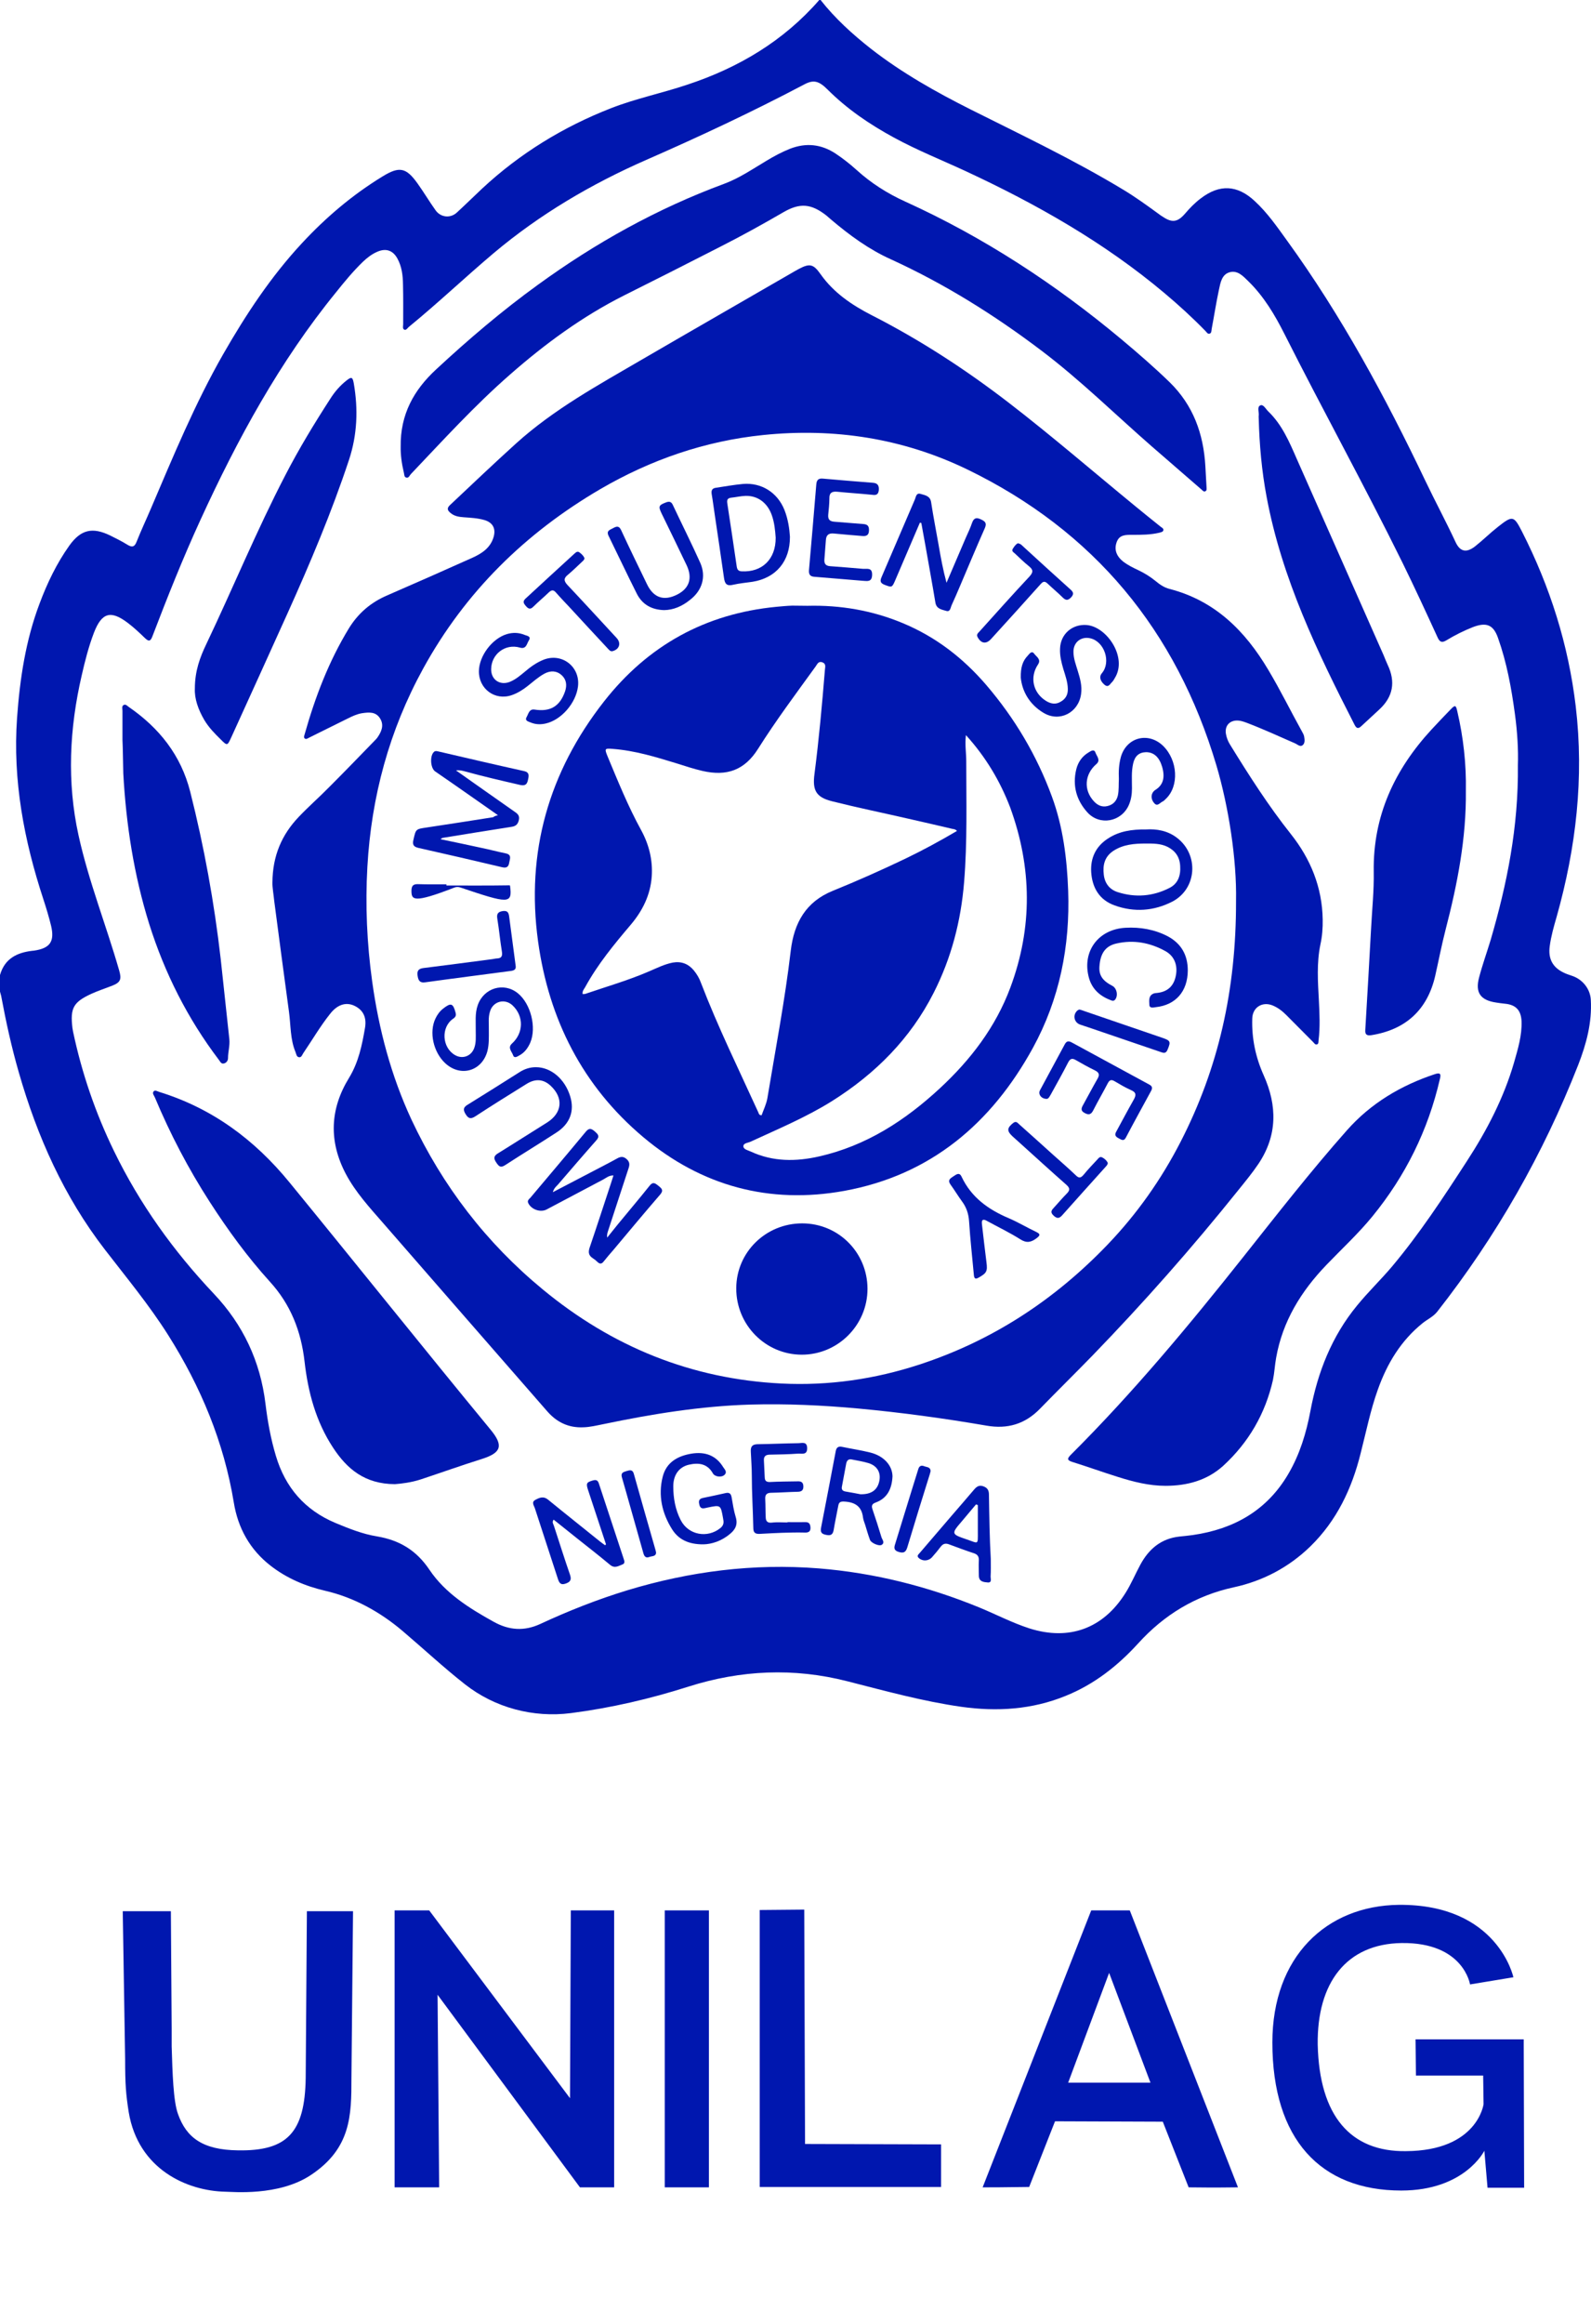 <svg width="100" height="146" viewBox="0 0 100 146" fill="none" xmlns="http://www.w3.org/2000/svg">
<path d="M51.494 3.1249e-09C51.525 3.1268e-09 51.546 3.12807e-09 51.577 3.12996e-09C52.494 1.167 53.587 2.156 54.754 3.073C56.681 4.572 58.806 5.77 60.982 6.864C64.222 8.489 67.492 10.04 70.596 11.915C71.377 12.384 72.106 12.915 72.835 13.446C72.918 13.509 73.002 13.571 73.096 13.623C73.668 14.009 74.022 13.957 74.481 13.425C74.783 13.071 75.106 12.738 75.481 12.457C76.658 11.561 77.772 11.613 78.866 12.634C79.657 13.363 80.261 14.238 80.886 15.102C84.313 19.831 87.073 24.934 89.583 30.194C90.198 31.486 90.885 32.757 91.489 34.059C91.77 34.663 92.166 34.746 92.708 34.329C93.197 33.944 93.645 33.496 94.135 33.111C95.072 32.371 95.145 32.382 95.666 33.402C97.426 36.86 98.582 40.506 99.04 44.37C99.572 48.869 99.061 53.254 97.843 57.587C97.665 58.201 97.488 58.816 97.405 59.451C97.301 60.222 97.582 60.774 98.29 61.107C98.457 61.191 98.634 61.243 98.811 61.305C99.467 61.524 99.947 62.118 99.988 62.805C100.071 64.242 99.707 65.586 99.197 66.898C96.999 72.502 94.051 77.668 90.333 82.407C90.083 82.719 89.729 82.876 89.427 83.115C88.052 84.219 87.188 85.656 86.604 87.292C86.136 88.594 85.865 89.958 85.521 91.302C84.969 93.52 84.021 95.53 82.355 97.155C81.001 98.468 79.376 99.322 77.553 99.717C75.147 100.238 73.168 101.446 71.533 103.248C70.242 104.665 68.763 105.821 66.982 106.539C64.867 107.404 62.659 107.539 60.43 107.227C58.004 106.883 55.639 106.227 53.264 105.623C49.89 104.758 46.567 104.915 43.276 105.956C40.86 106.727 38.391 107.3 35.881 107.623C33.517 107.925 31.111 107.289 29.236 105.821C27.882 104.758 26.632 103.592 25.32 102.477C23.903 101.269 22.247 100.353 20.435 99.936C19.185 99.644 18.029 99.155 17.008 98.363C15.707 97.353 14.957 95.999 14.696 94.395C14.071 90.593 12.623 87.125 10.572 83.876C9.374 81.98 7.947 80.261 6.583 78.491C4.02 75.168 2.343 71.408 1.187 67.388C0.729 65.805 0.375 64.19 0.073 62.566C0.052 62.472 0.021 62.388 -3.78035e-09 62.295C-3.75949e-09 61.951 -3.73863e-09 61.607 -3.71714e-09 61.253C0.292 60.232 1.052 59.847 2.021 59.733C2.062 59.733 2.104 59.722 2.135 59.722C3.146 59.576 3.448 59.149 3.208 58.149C3.073 57.597 2.906 57.045 2.729 56.504C1.51 52.796 0.792 49.025 1.073 45.088C1.25 42.63 1.614 40.224 2.489 37.912C2.968 36.631 3.562 35.392 4.364 34.267C5.083 33.267 5.812 33.1 6.926 33.642C7.28 33.819 7.645 33.996 7.978 34.204C8.291 34.402 8.457 34.381 8.593 34.017C8.864 33.329 9.186 32.652 9.478 31.965C10.884 28.674 12.249 25.362 14.03 22.247C15.457 19.758 17.029 17.373 18.987 15.269C20.487 13.655 22.154 12.238 24.049 11.082C25.101 10.436 25.528 10.52 26.247 11.53C26.643 12.082 26.986 12.665 27.382 13.217C27.705 13.665 28.309 13.727 28.715 13.353C29.257 12.853 29.778 12.342 30.309 11.842C32.684 9.634 35.402 7.968 38.422 6.791C39.974 6.187 41.61 5.853 43.193 5.322C46.411 4.26 49.244 2.583 51.494 3.1249e-09ZM95.405 48.057C95.437 47.14 95.374 45.995 95.218 44.859C94.999 43.234 94.707 41.63 94.156 40.079C93.864 39.245 93.426 39.079 92.593 39.391C92.01 39.62 91.448 39.901 90.916 40.224C90.625 40.401 90.489 40.339 90.354 40.037C89.635 38.464 88.906 36.891 88.146 35.34C85.761 30.507 83.157 25.789 80.73 20.977C80.126 19.779 79.439 18.623 78.459 17.665C78.137 17.352 77.793 16.967 77.293 17.102C76.793 17.238 76.71 17.758 76.616 18.196C76.439 19.019 76.314 19.841 76.158 20.664C76.137 20.779 76.158 20.935 76.012 20.966C75.897 20.987 75.835 20.862 75.762 20.789C74.939 19.945 74.085 19.164 73.179 18.404C69.398 15.227 65.148 12.821 60.691 10.749C59.181 10.051 57.639 9.436 56.17 8.634C54.66 7.812 53.244 6.853 52.015 5.624C51.452 5.062 51.119 4.999 50.536 5.312C47.297 7.02 43.984 8.572 40.631 10.04C37.162 11.561 33.923 13.467 31.028 15.904C29.226 17.425 27.518 19.05 25.695 20.539C25.612 20.612 25.528 20.768 25.403 20.706C25.289 20.643 25.341 20.487 25.341 20.373C25.341 19.539 25.351 18.696 25.33 17.863C25.32 17.3 25.258 16.748 24.976 16.238C24.695 15.727 24.258 15.582 23.726 15.811C23.383 15.956 23.081 16.186 22.81 16.446C22.195 17.04 21.654 17.696 21.122 18.362C17.581 22.706 14.925 27.59 12.603 32.652C11.499 35.058 10.52 37.516 9.572 39.995C9.447 40.328 9.322 40.287 9.103 40.079C8.759 39.745 8.405 39.412 8.03 39.131C6.958 38.318 6.395 38.485 5.906 39.745C5.572 40.62 5.343 41.516 5.135 42.432C4.364 45.765 4.197 49.119 4.937 52.483C5.572 55.368 6.676 58.129 7.489 60.962C7.645 61.503 7.593 61.711 7.062 61.92C6.614 62.097 6.156 62.243 5.728 62.441C4.604 62.961 4.406 63.336 4.552 64.576C4.562 64.659 4.583 64.732 4.593 64.815C5.145 67.419 5.999 69.919 7.166 72.314C8.78 75.637 10.905 78.595 13.436 81.272C15.28 83.219 16.363 85.521 16.686 88.187C16.821 89.302 17.019 90.395 17.342 91.468C17.935 93.447 19.154 94.864 21.081 95.676C21.935 96.03 22.789 96.374 23.695 96.52C25.112 96.759 26.174 97.395 26.997 98.624C27.986 100.092 29.486 101.03 31.028 101.884C31.996 102.425 32.955 102.488 33.965 102.019C35.735 101.196 37.558 100.478 39.433 99.905C43.359 98.717 47.359 98.207 51.452 98.53C54.941 98.811 58.295 99.655 61.534 100.978C62.597 101.415 63.607 101.946 64.701 102.3C67.2 103.092 69.335 102.311 70.731 100.092C71.096 99.519 71.356 98.884 71.679 98.29C72.21 97.311 72.981 96.655 74.137 96.53C74.418 96.499 74.689 96.478 74.97 96.436C77.564 96.061 79.647 94.885 80.99 92.572C81.699 91.354 82.105 90.021 82.365 88.635C82.823 86.198 83.709 83.948 85.292 82.022C85.979 81.178 86.771 80.418 87.479 79.584C89.229 77.501 90.718 75.231 92.197 72.95C93.458 71.012 94.52 68.971 95.166 66.742C95.405 65.898 95.666 65.055 95.635 64.159C95.603 63.461 95.27 63.117 94.582 63.055C94.395 63.034 94.208 63.013 94.031 62.982C93.052 62.836 92.708 62.357 92.968 61.399C93.176 60.607 93.458 59.826 93.697 59.035C94.718 55.535 95.447 51.973 95.405 48.057Z" fill="#0017AF"/>
<path d="M17.123 55.441C17.133 53.754 17.717 52.431 18.779 51.317C19.383 50.682 20.05 50.098 20.664 49.474C21.664 48.474 22.643 47.463 23.622 46.453C23.664 46.411 23.695 46.37 23.726 46.328C23.976 45.964 24.153 45.568 23.893 45.141C23.622 44.693 23.174 44.745 22.747 44.807C22.435 44.859 22.143 44.995 21.852 45.141C21.05 45.536 20.258 45.932 19.456 46.328C19.362 46.37 19.258 46.463 19.164 46.401C19.06 46.328 19.133 46.203 19.154 46.109C19.81 43.787 20.664 41.547 21.935 39.464C22.529 38.506 23.32 37.84 24.341 37.402C26.122 36.631 27.903 35.84 29.674 35.048C30.278 34.777 30.83 34.423 31.028 33.725C31.173 33.205 30.976 32.83 30.455 32.673C30.028 32.548 29.59 32.528 29.153 32.496C28.861 32.475 28.57 32.434 28.33 32.236C28.132 32.08 28.059 31.934 28.288 31.726C29.663 30.434 31.028 29.132 32.434 27.861C34.819 25.706 37.61 24.185 40.36 22.581C43.547 20.727 46.744 18.894 49.932 17.05C50.025 16.998 50.119 16.946 50.213 16.894C50.9 16.529 51.129 16.592 51.577 17.227C52.4 18.394 53.546 19.165 54.785 19.8C57.827 21.352 60.68 23.206 63.388 25.289C66.107 27.382 68.711 29.632 71.367 31.809C71.887 32.236 72.418 32.663 72.95 33.09C73.033 33.153 73.158 33.205 73.116 33.33C73.085 33.423 72.971 33.434 72.877 33.465C72.314 33.6 71.742 33.6 71.169 33.6C70.762 33.6 70.346 33.58 70.179 34.08C70.023 34.538 70.169 34.944 70.617 35.298C70.898 35.506 71.21 35.663 71.523 35.809C71.919 35.996 72.293 36.225 72.637 36.506C72.898 36.725 73.179 36.913 73.502 36.996C76.366 37.735 78.262 39.631 79.72 42.089C80.48 43.36 81.126 44.682 81.844 45.974C81.897 46.068 81.949 46.161 81.969 46.266C82.001 46.453 82.032 46.661 81.897 46.797C81.74 46.953 81.574 46.786 81.428 46.713C80.407 46.266 79.386 45.797 78.345 45.401C78.168 45.339 78.001 45.276 77.803 45.266C77.293 45.245 76.97 45.589 77.053 46.099C77.095 46.349 77.189 46.588 77.324 46.797C78.511 48.724 79.73 50.63 81.136 52.4C82.376 53.963 83.105 55.744 83.136 57.764C83.146 58.295 83.105 58.827 82.99 59.347C82.751 60.503 82.834 61.68 82.896 62.847C82.938 63.68 82.98 64.524 82.876 65.357C82.865 65.44 82.886 65.565 82.792 65.607C82.667 65.659 82.605 65.534 82.532 65.461C81.969 64.899 81.407 64.326 80.845 63.764C80.595 63.514 80.324 63.305 80.001 63.17C79.355 62.899 78.73 63.274 78.709 63.982C78.668 65.232 78.918 66.419 79.428 67.555C80.282 69.461 80.293 71.325 79.105 73.106C78.72 73.679 78.282 74.21 77.845 74.752C74.949 78.366 71.887 81.834 68.659 85.167C67.575 86.282 66.461 87.375 65.378 88.49C64.43 89.469 63.326 89.792 62.003 89.562C59.337 89.104 56.67 88.74 53.973 88.49C51.702 88.281 49.432 88.177 47.161 88.24C44.036 88.334 40.974 88.833 37.923 89.469C37.506 89.552 37.089 89.656 36.662 89.667C35.725 89.708 34.985 89.344 34.381 88.646C30.944 84.709 27.507 80.772 24.07 76.824C23.226 75.856 22.352 74.908 21.737 73.752C20.654 71.7 20.737 69.669 21.935 67.721C22.539 66.732 22.758 65.649 22.945 64.555C23.06 63.857 22.779 63.399 22.216 63.159C21.706 62.951 21.195 63.128 20.758 63.68C20.133 64.461 19.633 65.326 19.071 66.149C18.998 66.253 18.956 66.43 18.81 66.419C18.633 66.409 18.623 66.211 18.571 66.086C18.237 65.284 18.279 64.42 18.165 63.576C17.852 61.253 17.54 58.941 17.238 56.618C17.196 56.181 17.113 55.754 17.123 55.441ZM77.689 56.608C77.741 53.994 77.22 50.671 76.46 48.099C73.939 39.62 68.763 33.35 60.785 29.486C56.733 27.528 52.421 26.872 47.963 27.33C44.307 27.705 40.901 28.882 37.735 30.726C33.017 33.486 29.247 37.183 26.601 41.995C24.466 45.88 23.341 50.046 23.091 54.452C22.956 56.858 23.06 59.264 23.393 61.66C23.81 64.67 24.58 67.576 25.861 70.336C27.82 74.512 30.569 78.085 34.121 81.011C38.475 84.605 43.453 86.636 49.119 86.917C52.088 87.063 54.983 86.646 57.806 85.719C62.388 84.219 66.294 81.657 69.627 78.178C71.471 76.252 72.991 74.096 74.21 71.721C76.574 67.117 77.699 62.212 77.689 56.608Z" fill="#0017AF"/>
<path d="M25.184 28.07C25.153 26.029 26.018 24.497 27.403 23.216C29.444 21.321 31.559 19.519 33.819 17.884C37.433 15.259 41.307 13.103 45.505 11.551C46.463 11.197 47.296 10.624 48.171 10.103C48.65 9.812 49.14 9.551 49.661 9.343C50.66 8.958 51.608 9.051 52.514 9.645C52.983 9.957 53.421 10.301 53.837 10.676C54.754 11.509 55.775 12.155 56.899 12.665C61.836 14.905 66.336 17.852 70.491 21.321C71.523 22.185 72.533 23.06 73.501 23.997C75.001 25.456 75.647 27.258 75.762 29.299C75.782 29.736 75.814 30.174 75.835 30.611C75.835 30.705 75.866 30.809 75.762 30.861C75.657 30.913 75.595 30.82 75.522 30.757C74.481 29.851 73.429 28.945 72.387 28.039C70.085 26.029 67.898 23.872 65.461 22.029C62.503 19.79 59.368 17.831 55.993 16.29C54.608 15.665 53.4 14.78 52.244 13.801C52.139 13.717 52.046 13.624 51.942 13.54C50.983 12.79 50.275 12.728 49.223 13.342C47.932 14.092 46.63 14.811 45.297 15.488C43.286 16.519 41.266 17.54 39.245 18.55C36.61 19.873 34.256 21.602 32.048 23.539C29.83 25.477 27.851 27.653 25.82 29.788C25.736 29.882 25.684 30.059 25.518 29.997C25.393 29.955 25.413 29.788 25.382 29.684C25.247 29.122 25.174 28.559 25.184 28.07Z" fill="#0017AF"/>
<path d="M24.82 93.239C22.924 93.229 21.81 92.281 20.935 90.948C19.852 89.302 19.362 87.459 19.143 85.542C18.925 83.626 18.269 81.949 16.956 80.512C15.55 78.96 14.321 77.272 13.186 75.512C11.842 73.429 10.697 71.242 9.738 68.951C9.686 68.826 9.541 68.68 9.666 68.555C9.759 68.461 9.915 68.576 10.04 68.607C13.353 69.638 15.998 71.596 18.196 74.283C22.424 79.449 26.591 84.667 30.84 89.823C31.663 90.823 31.507 91.271 30.288 91.656C28.997 92.062 27.715 92.521 26.424 92.948C25.841 93.135 25.237 93.208 24.82 93.239Z" fill="#0017AF"/>
<path d="M73.252 93.343C72.231 93.343 71.242 93.093 70.283 92.791C69.315 92.489 68.367 92.145 67.398 91.843C67.065 91.739 67.065 91.635 67.304 91.395C71.21 87.5 74.731 83.271 78.157 78.949C80.282 76.272 82.386 73.574 84.656 71.012C86.156 69.314 88.062 68.179 90.218 67.471C90.583 67.356 90.562 67.544 90.5 67.794C89.76 71.002 88.344 73.866 86.26 76.418C85.375 77.501 84.344 78.449 83.376 79.459C81.782 81.115 80.615 83 80.209 85.302C80.126 85.76 80.105 86.229 80.011 86.687C79.532 88.812 78.48 90.624 76.876 92.093C75.856 93.01 74.606 93.343 73.252 93.343Z" fill="#0017AF"/>
<path d="M92.135 49.692C92.166 52.66 91.604 55.535 90.864 58.389C90.614 59.358 90.427 60.337 90.208 61.305C89.718 63.44 88.354 64.69 86.188 65.034C85.896 65.076 85.792 64.982 85.813 64.701C85.938 62.576 86.063 60.462 86.177 58.337C86.24 57.139 86.365 55.952 86.344 54.754C86.292 51.254 87.656 48.348 89.979 45.828C90.375 45.401 90.781 44.974 91.187 44.557C91.458 44.276 91.51 44.297 91.593 44.672C91.978 46.317 92.166 47.994 92.135 49.692Z" fill="#0017AF"/>
<path d="M12.248 43.255C12.248 42.151 12.571 41.287 12.977 40.443C14.654 36.923 16.133 33.319 17.935 29.851C18.789 28.195 19.758 26.601 20.768 25.039C21.039 24.612 21.372 24.226 21.768 23.914C22.091 23.654 22.164 23.674 22.237 24.091C22.518 25.716 22.455 27.32 21.935 28.893C20.841 32.194 19.487 35.392 18.06 38.558C16.894 41.151 15.706 43.745 14.529 46.338C14.29 46.859 14.279 46.859 13.873 46.453C13.488 46.078 13.123 45.703 12.842 45.234C12.457 44.578 12.217 43.891 12.248 43.255Z" fill="#0017AF"/>
<path d="M7.697 46.474C7.697 45.766 7.697 45.203 7.697 44.651C7.697 44.526 7.634 44.359 7.78 44.287C7.905 44.224 7.999 44.349 8.093 44.412C10.009 45.734 11.374 47.442 11.957 49.744C12.832 53.202 13.467 56.702 13.873 60.253C14.061 61.93 14.227 63.607 14.415 65.284C14.457 65.69 14.332 66.076 14.332 66.471C14.332 66.628 14.238 66.763 14.092 66.805C13.905 66.867 13.842 66.69 13.759 66.586C11.79 63.992 10.353 61.139 9.374 58.035C8.416 54.962 7.926 51.806 7.749 48.588C7.728 47.838 7.728 47.078 7.697 46.474Z" fill="#0017AF"/>
<path d="M79.116 26.299C79.116 26.205 79.105 26.163 79.116 26.122C79.147 25.893 78.991 25.559 79.22 25.466C79.407 25.382 79.564 25.705 79.72 25.851C80.584 26.684 81.042 27.767 81.511 28.84C83.334 32.944 85.146 37.058 86.969 41.172C87.052 41.37 87.125 41.568 87.219 41.766C87.729 42.839 87.562 43.776 86.688 44.578C86.313 44.922 85.948 45.265 85.573 45.609C85.406 45.765 85.281 45.807 85.146 45.547C82.803 40.974 80.574 36.35 79.615 31.236C79.303 29.59 79.157 27.924 79.116 26.299Z" fill="#0017AF"/>
<path d="M50.754 38.058C52.827 38.006 54.837 38.35 56.754 39.152C58.826 40.016 60.545 41.349 61.993 43.037C63.784 45.13 65.169 47.463 66.117 50.046C66.815 51.942 67.065 53.942 67.138 55.952C67.263 59.441 66.596 62.774 64.919 65.836C62.316 70.575 58.493 73.825 53.067 74.814C48.359 75.668 44.089 74.512 40.433 71.44C36.621 68.232 34.496 64.045 33.819 59.139C33.048 53.546 34.485 48.505 37.964 44.068C40.724 40.548 44.339 38.548 48.807 38.121C49.14 38.09 49.473 38.058 49.796 38.048C50.119 38.048 50.442 38.058 50.754 38.058ZM60.149 52.202C60.055 52.088 59.941 52.088 59.837 52.067C58.899 51.848 57.972 51.63 57.035 51.421C55.452 51.057 53.869 50.734 52.296 50.338C51.296 50.088 51.056 49.651 51.192 48.63C51.473 46.453 51.671 44.266 51.848 42.089C51.858 41.922 51.942 41.704 51.692 41.61C51.442 41.516 51.369 41.724 51.265 41.87C50.036 43.568 48.775 45.255 47.651 47.036C46.807 48.38 45.693 48.786 44.151 48.432C43.609 48.307 43.078 48.13 42.547 47.963C41.224 47.557 39.901 47.151 38.506 47.047C37.995 47.005 37.995 47.036 38.183 47.505C38.839 49.078 39.474 50.651 40.297 52.15C40.787 53.046 41.037 54.025 40.964 55.067C40.88 56.233 40.381 57.223 39.651 58.087C38.599 59.327 37.568 60.576 36.787 62.003C36.714 62.139 36.589 62.253 36.621 62.451C36.673 62.451 36.725 62.451 36.777 62.441C38.12 61.983 39.495 61.587 40.797 61.024C41.287 60.816 41.755 60.576 42.287 60.472C42.818 60.379 43.255 60.545 43.599 60.951C43.797 61.191 43.953 61.451 44.057 61.743C45.12 64.513 46.432 67.18 47.661 69.877C47.692 69.95 47.703 70.065 47.869 70.065C47.994 69.711 48.171 69.357 48.234 68.982C48.744 65.899 49.338 62.826 49.702 59.722C49.911 57.973 50.65 56.65 52.348 55.962C53.889 55.337 55.41 54.66 56.91 53.942C58.014 53.411 59.087 52.827 60.149 52.202ZM60.712 46.182C60.639 46.786 60.732 47.297 60.732 47.807C60.732 50.349 60.805 52.89 60.597 55.421C60.399 57.858 59.795 60.191 58.681 62.378C57.222 65.253 55.025 67.451 52.317 69.159C50.692 70.179 48.921 70.919 47.182 71.721C47.015 71.804 46.713 71.804 46.724 72.023C46.734 72.21 47.015 72.263 47.192 72.346C48.588 72.992 50.036 72.981 51.494 72.648C54.431 71.981 56.868 70.409 59.055 68.388C60.993 66.597 62.576 64.534 63.503 62.045C64.909 58.275 64.867 54.494 63.492 50.723C62.857 49.067 61.961 47.557 60.712 46.182Z" fill="#0017AF"/>
<path d="M50.421 76.856C52.702 76.856 54.525 78.689 54.525 80.97C54.525 83.251 52.66 85.115 50.379 85.105C48.109 85.094 46.265 83.23 46.276 80.928C46.286 78.668 48.13 76.856 50.421 76.856Z" fill="#0017AF"/>
<path d="M38.089 97.02C37.714 95.885 37.339 94.749 36.964 93.614C36.818 93.177 36.87 93.114 37.287 93C37.485 92.948 37.578 93.01 37.641 93.198C38.162 94.781 38.682 96.353 39.203 97.936C39.245 98.061 39.297 98.218 39.13 98.28C38.88 98.374 38.641 98.551 38.349 98.311C37.672 97.749 36.985 97.207 36.297 96.666C35.797 96.27 35.308 95.874 34.798 95.468C34.673 95.635 34.787 95.749 34.818 95.864C35.152 96.885 35.475 97.916 35.829 98.936C35.933 99.249 35.849 99.384 35.547 99.488C35.245 99.593 35.152 99.447 35.068 99.197C34.589 97.718 34.1 96.239 33.621 94.76C33.569 94.593 33.381 94.374 33.642 94.229C33.892 94.093 34.152 93.968 34.454 94.218C35.537 95.103 36.631 95.968 37.714 96.843C37.818 96.926 37.922 96.999 38.026 97.072C38.058 97.062 38.068 97.041 38.089 97.02Z" fill="#0017AF"/>
<path d="M56.097 92.749C56.055 93.551 55.764 94.124 55.035 94.395C54.806 94.478 54.764 94.593 54.837 94.812C55.035 95.395 55.222 95.968 55.399 96.561C55.441 96.718 55.639 96.905 55.42 97.051C55.253 97.155 54.753 96.936 54.681 96.739C54.566 96.426 54.472 96.103 54.378 95.791C54.326 95.635 54.264 95.489 54.243 95.332C54.16 94.614 53.712 94.364 53.056 94.332C52.837 94.322 52.733 94.364 52.691 94.582C52.597 95.093 52.483 95.603 52.4 96.114C52.347 96.405 52.222 96.489 51.931 96.426C51.66 96.374 51.545 96.28 51.608 95.968C51.92 94.374 52.222 92.781 52.525 91.187C52.566 90.948 52.67 90.843 52.931 90.895C53.514 91.02 54.108 91.104 54.691 91.25C55.566 91.468 56.087 92.072 56.097 92.749ZM54.087 93.874C54.795 93.885 55.17 93.583 55.274 93.01C55.368 92.499 55.128 92.083 54.587 91.916C54.243 91.812 53.889 91.76 53.535 91.687C53.347 91.645 53.233 91.739 53.191 91.927C53.097 92.406 53.014 92.895 52.92 93.374C52.879 93.562 52.941 93.656 53.118 93.697C53.472 93.76 53.837 93.822 54.087 93.874Z" fill="#0017AF"/>
<path d="M44.224 97.02C43.255 97.03 42.63 96.697 42.234 96.061C41.609 95.062 41.359 93.947 41.651 92.781C41.88 91.864 42.589 91.468 43.463 91.322C44.297 91.187 44.994 91.416 45.453 92.166C45.536 92.302 45.734 92.468 45.536 92.656C45.349 92.833 44.932 92.781 44.807 92.562C44.463 91.947 43.911 91.874 43.286 92.02C42.682 92.166 42.318 92.656 42.318 93.374C42.318 94.114 42.443 94.832 42.786 95.499C43.265 96.436 44.463 96.655 45.276 95.999C45.421 95.884 45.494 95.739 45.474 95.551C45.463 95.489 45.453 95.416 45.442 95.353C45.296 94.541 45.297 94.541 44.484 94.707C44.265 94.749 44.026 94.864 43.953 94.51C43.901 94.291 43.932 94.155 44.192 94.103C44.661 94.01 45.13 93.905 45.599 93.801C45.817 93.749 45.942 93.812 45.984 94.062C46.057 94.478 46.119 94.905 46.244 95.311C46.39 95.791 46.203 96.114 45.859 96.384C45.338 96.822 44.713 97.009 44.224 97.02Z" fill="#0017AF"/>
<path d="M49.494 95.624C49.869 95.624 50.233 95.634 50.608 95.624C50.848 95.614 50.931 95.739 50.941 95.968C50.952 96.207 50.827 96.29 50.587 96.28C49.64 96.259 48.692 96.311 47.744 96.363C47.452 96.374 47.348 96.27 47.348 95.988C47.327 94.895 47.254 93.801 47.254 92.708C47.254 92.208 47.213 91.718 47.192 91.218C47.171 90.895 47.265 90.739 47.609 90.729C48.463 90.718 49.306 90.677 50.16 90.666C50.4 90.666 50.733 90.531 50.733 90.989C50.733 91.437 50.379 91.302 50.15 91.322C49.567 91.364 48.983 91.374 48.4 91.385C48.14 91.385 47.994 91.478 48.015 91.76C48.036 92.114 48.046 92.478 48.067 92.832C48.077 93.041 48.181 93.114 48.411 93.103C48.983 93.072 49.556 93.072 50.129 93.062C50.348 93.051 50.483 93.114 50.494 93.364C50.504 93.624 50.379 93.718 50.129 93.718C49.587 93.728 49.046 93.77 48.494 93.78C48.202 93.78 48.077 93.885 48.098 94.186C48.119 94.572 48.108 94.957 48.129 95.343C48.14 95.572 48.244 95.686 48.515 95.655C48.838 95.614 49.181 95.645 49.515 95.645C49.494 95.655 49.494 95.634 49.494 95.624Z" fill="#0017AF"/>
<path d="M62.274 97.936C62.274 98.374 62.284 98.697 62.264 99.02C62.253 99.165 62.368 99.436 62.086 99.415C61.847 99.395 61.524 99.374 61.524 98.988C61.524 98.665 61.503 98.353 61.524 98.03C61.534 97.77 61.43 97.645 61.191 97.572C60.67 97.405 60.16 97.207 59.649 97.02C59.43 96.937 59.274 96.978 59.128 97.166C58.962 97.384 58.785 97.603 58.597 97.811C58.379 98.072 58.004 98.103 57.754 97.884C57.587 97.739 57.743 97.645 57.816 97.551C58.483 96.77 59.149 95.999 59.816 95.218C60.285 94.676 60.753 94.135 61.222 93.583C61.389 93.385 61.555 93.27 61.836 93.385C62.097 93.489 62.159 93.666 62.159 93.916C62.18 95.291 62.201 96.676 62.274 97.936ZM61.461 94.551C61.42 94.541 61.389 94.531 61.347 94.51C61.055 94.853 60.764 95.208 60.472 95.551C59.774 96.364 59.774 96.374 60.785 96.718C61.514 96.968 61.461 97.072 61.461 96.228C61.461 95.676 61.461 95.114 61.461 94.551Z" fill="#0017AF"/>
<path d="M58.493 92.416C58.472 92.489 58.462 92.552 58.441 92.614C57.962 94.145 57.483 95.687 57.024 97.218C56.92 97.551 56.764 97.582 56.462 97.489C56.17 97.395 56.191 97.218 56.264 96.999C56.639 95.791 57.003 94.583 57.378 93.385C57.493 93.02 57.608 92.645 57.722 92.281C57.785 92.083 57.92 92.041 58.097 92.114C58.253 92.177 58.482 92.156 58.493 92.416Z" fill="#0017AF"/>
<path d="M41.235 97.519C41.245 97.79 40.985 97.749 40.818 97.811C40.61 97.894 40.505 97.801 40.443 97.592C40.162 96.572 39.86 95.551 39.578 94.53C39.412 93.957 39.256 93.374 39.089 92.812C39.006 92.53 39.172 92.478 39.381 92.416C39.589 92.353 39.766 92.312 39.839 92.593C40.287 94.186 40.745 95.79 41.203 97.384C41.214 97.415 41.214 97.457 41.235 97.519Z" fill="#0017AF"/>
<path d="M31.298 51.213C30.6 50.724 29.975 50.286 29.35 49.849C28.684 49.38 28.017 48.922 27.351 48.463C27.049 48.255 27.007 47.474 27.278 47.234C27.371 47.151 27.476 47.193 27.58 47.214C29.371 47.63 31.152 48.047 32.944 48.443C33.267 48.516 33.246 48.713 33.194 48.953C33.142 49.213 33.069 49.39 32.715 49.318C31.538 49.047 30.361 48.776 29.194 48.453C29.027 48.411 28.861 48.37 28.663 48.401C29.257 48.818 29.84 49.234 30.433 49.651C31.079 50.099 31.715 50.557 32.36 51.005C32.548 51.13 32.673 51.255 32.61 51.526C32.548 51.786 32.423 51.901 32.163 51.942C30.736 52.161 29.298 52.401 27.871 52.63C27.809 52.64 27.757 52.65 27.694 52.723C28.548 52.9 29.402 53.078 30.256 53.265C30.767 53.369 31.267 53.505 31.777 53.609C32.183 53.692 32.048 53.952 32.006 54.192C31.965 54.452 31.85 54.546 31.569 54.484C29.809 54.067 28.048 53.661 26.288 53.265C25.986 53.192 25.913 53.057 25.986 52.755C26.142 52.078 26.122 52.088 26.83 51.984C28.225 51.776 29.611 51.557 31.006 51.338C31.058 51.286 31.131 51.255 31.298 51.213Z" fill="#0017AF"/>
<path d="M34.746 74.898C35.6 74.45 36.37 74.054 37.141 73.648C37.693 73.356 38.256 73.075 38.797 72.773C39.005 72.658 39.172 72.638 39.37 72.804C39.568 72.971 39.589 73.138 39.516 73.367C39.078 74.689 38.651 76.023 38.214 77.345C38.172 77.47 38.141 77.595 38.162 77.751C38.391 77.47 38.62 77.179 38.849 76.897C39.505 76.096 40.182 75.304 40.828 74.492C41.047 74.21 41.193 74.346 41.38 74.492C41.568 74.648 41.734 74.762 41.505 75.033C40.505 76.189 39.526 77.366 38.547 78.533C38.339 78.772 38.131 79.012 37.933 79.262C37.818 79.408 37.704 79.418 37.568 79.293C37.474 79.199 37.37 79.116 37.256 79.043C36.985 78.866 36.964 78.658 37.068 78.356C37.526 77.012 37.964 75.658 38.412 74.304C38.453 74.169 38.495 74.033 38.558 73.846C38.287 73.835 38.11 73.992 37.922 74.096C36.735 74.721 35.548 75.356 34.36 75.981C33.964 76.189 33.392 75.981 33.204 75.585C33.121 75.418 33.256 75.335 33.34 75.241C34.506 73.856 35.673 72.481 36.829 71.086C37.037 70.836 37.183 70.909 37.381 71.075C37.579 71.252 37.724 71.377 37.474 71.648C36.662 72.565 35.87 73.492 35.069 74.419C34.954 74.544 34.829 74.627 34.746 74.898Z" fill="#0017AF"/>
<path d="M57.816 32.84C57.295 34.048 56.785 35.256 56.264 36.464C56.066 36.923 56.055 36.912 55.587 36.735C55.274 36.61 55.326 36.444 55.431 36.204C56.118 34.6 56.805 32.996 57.493 31.402C57.566 31.246 57.576 30.944 57.857 31.027C58.128 31.111 58.461 31.142 58.524 31.548C58.659 32.444 58.836 33.329 58.993 34.225C59.128 35.017 59.274 35.808 59.492 36.61C59.899 35.662 60.305 34.715 60.711 33.767C60.846 33.465 60.992 33.163 61.096 32.85C61.201 32.559 61.346 32.486 61.638 32.621C61.909 32.746 62.044 32.85 61.898 33.183C61.357 34.402 60.846 35.631 60.326 36.85C60.159 37.245 59.992 37.631 59.815 38.016C59.742 38.172 59.732 38.454 59.482 38.381C59.211 38.297 58.868 38.266 58.795 37.87C58.597 36.673 58.378 35.485 58.17 34.298C58.086 33.819 57.993 33.34 57.909 32.861C57.878 32.84 57.847 32.84 57.816 32.84Z" fill="#0017AF"/>
<path d="M49.65 33.715C49.661 35.277 48.765 36.308 47.307 36.548C46.901 36.61 46.484 36.642 46.088 36.735C45.671 36.839 45.557 36.673 45.505 36.298C45.317 34.975 45.119 33.642 44.922 32.319C44.859 31.902 44.807 31.476 44.734 31.059C44.692 30.809 44.755 30.674 45.005 30.642C45.567 30.559 46.13 30.455 46.703 30.403C47.869 30.309 48.869 30.944 49.306 32.038C49.536 32.621 49.619 33.225 49.65 33.715ZM48.754 33.777C48.723 33.35 48.681 32.819 48.494 32.319C48.213 31.569 47.609 31.132 46.859 31.153C46.557 31.163 46.255 31.236 45.953 31.267C45.724 31.298 45.682 31.402 45.713 31.621C45.921 32.944 46.109 34.277 46.307 35.6C46.338 35.787 46.411 35.881 46.609 35.892C47.89 35.965 48.765 35.142 48.754 33.777Z" fill="#0017AF"/>
<path d="M72.043 52.108C72.689 52.067 73.387 52.181 73.97 52.629C75.366 53.681 75.241 55.827 73.689 56.639C72.533 57.233 71.293 57.327 70.054 56.879C69.096 56.535 68.648 55.764 68.585 54.785C68.533 53.9 68.877 53.171 69.637 52.681C70.346 52.213 71.148 52.098 72.043 52.108ZM72.012 52.994C71.304 52.994 70.606 53.046 69.981 53.452C69.429 53.817 69.304 54.337 69.377 54.952C69.439 55.504 69.752 55.889 70.252 56.046C71.356 56.4 72.46 56.316 73.501 55.785C74.043 55.514 74.22 55.004 74.178 54.4C74.147 53.837 73.876 53.452 73.387 53.202C72.939 52.983 72.47 52.994 72.012 52.994Z" fill="#0017AF"/>
<path d="M30.725 64.659C30.725 65.169 30.746 65.607 30.632 66.044C30.288 67.294 28.955 67.68 27.996 66.805C27.236 66.107 26.955 64.847 27.372 63.982C27.486 63.743 27.642 63.524 27.861 63.357C28.34 62.982 28.476 63.024 28.632 63.607C28.684 63.795 28.642 63.888 28.476 64.003C27.705 64.534 27.778 65.815 28.601 66.284C29.069 66.555 29.621 66.357 29.809 65.836C29.934 65.492 29.902 65.128 29.902 64.774C29.913 64.232 29.84 63.68 30.027 63.149C30.402 62.066 31.663 61.68 32.548 62.399C33.36 63.055 33.735 64.545 33.329 65.503C33.183 65.836 32.975 66.128 32.642 66.305C32.506 66.378 32.319 66.513 32.246 66.284C32.173 66.065 31.892 65.826 32.173 65.565C32.913 64.899 32.933 63.847 32.225 63.17C31.736 62.701 30.986 62.899 30.798 63.545C30.673 63.93 30.736 64.336 30.725 64.659Z" fill="#0017AF"/>
<path d="M70.325 48.942C70.304 48.473 70.325 48.015 70.45 47.556C70.804 46.317 72.168 45.963 73.095 46.848C74.033 47.754 74.126 49.39 73.272 50.192C73.21 50.244 73.158 50.317 73.085 50.348C72.908 50.421 72.752 50.702 72.543 50.452C72.293 50.16 72.345 49.796 72.627 49.619C73.106 49.317 73.241 48.848 73.043 48.171C72.866 47.567 72.522 47.254 72.033 47.254C71.585 47.265 71.325 47.504 71.221 47.973C71.106 48.483 71.148 49.004 71.148 49.525C71.148 49.889 71.096 50.244 70.95 50.577C70.481 51.639 69.117 51.889 68.346 51.035C67.658 50.275 67.398 49.358 67.648 48.327C67.763 47.869 68.023 47.504 68.429 47.265C68.565 47.181 68.773 47.036 68.856 47.286C68.929 47.504 69.2 47.754 68.908 48.004C68.169 48.64 68.096 49.629 68.752 50.337C68.981 50.587 69.262 50.723 69.606 50.639C69.96 50.556 70.179 50.327 70.262 49.973C70.335 49.629 70.304 49.285 70.325 48.942Z" fill="#0017AF"/>
<path d="M54.202 36.485C53.191 36.402 52.191 36.319 51.181 36.235C50.9 36.215 50.827 36.069 50.848 35.808C51.004 34.017 51.16 32.236 51.306 30.444C51.327 30.153 51.441 30.038 51.733 30.069C52.775 30.163 53.827 30.247 54.868 30.33C55.181 30.351 55.264 30.528 55.233 30.819C55.191 31.132 54.993 31.111 54.764 31.08C54.045 31.007 53.337 30.965 52.618 30.892C52.285 30.861 52.118 30.965 52.129 31.319C52.129 31.663 52.087 32.007 52.056 32.35C52.035 32.642 52.16 32.757 52.452 32.777C53.066 32.819 53.67 32.882 54.275 32.923C54.556 32.944 54.629 33.08 54.618 33.34C54.608 33.632 54.441 33.694 54.202 33.673C53.608 33.621 53.014 33.579 52.41 33.517C52.087 33.486 51.931 33.611 51.91 33.923C51.879 34.329 51.848 34.746 51.816 35.152C51.796 35.413 51.9 35.548 52.171 35.569C52.858 35.621 53.545 35.673 54.233 35.735C54.483 35.756 54.827 35.631 54.816 36.11C54.806 36.6 54.483 36.496 54.202 36.485Z" fill="#0017AF"/>
<path d="M64.159 42.568C64.148 41.933 64.273 41.527 64.596 41.193C64.7 41.079 64.846 40.85 65.002 41.068C65.138 41.256 65.461 41.422 65.242 41.745C64.711 42.537 64.919 43.526 65.752 44.037C66.044 44.214 66.346 44.276 66.659 44.089C66.981 43.912 67.127 43.641 67.117 43.276C67.106 42.839 66.961 42.443 66.836 42.037C66.711 41.61 66.606 41.193 66.627 40.745C66.659 39.829 67.398 39.194 68.304 39.266C69.564 39.371 70.877 41.287 70.075 42.589C70.023 42.683 69.971 42.776 69.898 42.849C69.762 42.974 69.669 43.224 69.419 43.016C69.137 42.776 69.075 42.495 69.262 42.287C69.846 41.589 69.419 40.308 68.533 40.1C67.95 39.964 67.46 40.35 67.471 40.954C67.471 41.37 67.627 41.766 67.742 42.151C67.888 42.62 68.023 43.099 67.95 43.599C67.794 44.766 66.606 45.391 65.596 44.787C64.7 44.255 64.242 43.422 64.159 42.568Z" fill="#0017AF"/>
<path d="M30.871 42.037C30.861 42.703 31.423 43.078 32.038 42.839C32.402 42.693 32.694 42.443 32.996 42.193C33.35 41.891 33.725 41.62 34.173 41.443C35.329 40.995 36.475 41.891 36.329 43.12C36.204 44.172 35.277 45.234 34.298 45.453C33.975 45.526 33.663 45.516 33.361 45.391C33.215 45.328 32.965 45.286 33.1 45.047C33.215 44.849 33.257 44.526 33.6 44.578C34.59 44.734 35.194 44.37 35.517 43.432C35.642 43.057 35.61 42.693 35.298 42.412C35.006 42.141 34.611 42.11 34.225 42.318C33.84 42.526 33.507 42.828 33.163 43.099C32.861 43.339 32.527 43.547 32.163 43.672C31.111 44.036 30.08 43.276 30.101 42.151C30.122 41.193 30.934 40.12 31.85 39.839C32.236 39.724 32.611 39.735 32.986 39.891C33.121 39.943 33.402 39.974 33.246 40.224C33.111 40.422 33.09 40.808 32.673 40.683C31.757 40.422 30.882 41.089 30.871 42.037Z" fill="#0017AF"/>
<path d="M41.745 38.329C40.953 38.308 40.37 37.975 40.026 37.298C39.422 36.1 38.849 34.881 38.256 33.673C38.089 33.34 38.339 33.288 38.526 33.184C38.735 33.069 38.901 33.007 39.037 33.298C39.568 34.444 40.12 35.579 40.672 36.715C41.089 37.569 41.745 37.777 42.588 37.34C43.328 36.954 43.536 36.319 43.161 35.517C42.641 34.423 42.109 33.34 41.578 32.246C41.37 31.809 41.401 31.736 41.87 31.559C42.068 31.486 42.193 31.517 42.286 31.715C42.859 32.934 43.463 34.132 44.015 35.361C44.401 36.235 44.13 37.11 43.359 37.694C42.87 38.089 42.328 38.319 41.745 38.329Z" fill="#0017AF"/>
<path d="M33.683 67.044C34.631 67.044 35.506 67.783 35.839 68.877C36.12 69.794 35.829 70.596 34.975 71.148C33.902 71.846 32.819 72.502 31.746 73.2C31.444 73.397 31.34 73.251 31.184 73.022C31.017 72.772 31.027 72.616 31.309 72.45C32.34 71.814 33.36 71.158 34.381 70.523C35.339 69.919 35.433 68.981 34.61 68.21C34.163 67.794 33.652 67.742 33.079 68.106C32.006 68.773 30.934 69.439 29.882 70.127C29.58 70.325 29.434 70.273 29.257 69.981C29.101 69.721 29.121 69.564 29.382 69.408C30.465 68.742 31.548 68.054 32.621 67.377C32.954 67.159 33.298 67.044 33.683 67.044Z" fill="#0017AF"/>
<path d="M65.804 69.034C65.45 69.044 65.231 68.742 65.367 68.492C65.877 67.534 66.409 66.576 66.919 65.617C67.033 65.399 67.158 65.378 67.367 65.492C68.992 66.378 70.616 67.253 72.241 68.138C72.418 68.232 72.449 68.346 72.356 68.523C71.825 69.502 71.283 70.481 70.762 71.471C70.637 71.71 70.491 71.606 70.335 71.523C70.148 71.429 70.023 71.325 70.158 71.096C70.523 70.429 70.877 69.752 71.252 69.096C71.418 68.805 71.429 68.627 71.085 68.482C70.731 68.325 70.398 68.127 70.064 67.93C69.856 67.805 69.741 67.836 69.627 68.055C69.335 68.617 69.012 69.169 68.721 69.742C68.596 69.992 68.46 70.075 68.189 69.929C67.919 69.794 67.95 69.638 68.075 69.419C68.377 68.877 68.669 68.315 68.981 67.773C69.137 67.513 69.075 67.367 68.814 67.242C68.408 67.044 68.013 66.826 67.617 66.596C67.367 66.451 67.252 66.523 67.127 66.763C66.783 67.44 66.409 68.096 66.044 68.763C65.971 68.877 65.919 69.013 65.804 69.034Z" fill="#0017AF"/>
<path d="M74.657 60.972C74.647 62.284 73.897 63.138 72.647 63.273C72.491 63.294 72.241 63.367 72.241 63.107C72.231 62.867 72.179 62.555 72.502 62.419C72.575 62.388 72.658 62.388 72.741 62.378C73.376 62.305 73.762 61.961 73.897 61.336C74.043 60.68 73.835 60.076 73.251 59.753C72.293 59.222 71.252 59.024 70.168 59.274C69.481 59.43 69.169 59.889 69.106 60.68C69.054 61.253 69.283 61.607 69.908 61.93C70.2 62.076 70.293 62.555 70.085 62.805C69.992 62.909 69.887 62.867 69.793 62.826C69.085 62.555 68.596 62.086 68.419 61.336C68.033 59.743 69.044 58.378 70.741 58.285C71.658 58.233 72.575 58.389 73.408 58.826C74.251 59.284 74.657 60.003 74.657 60.972Z" fill="#0017AF"/>
<path d="M61.722 76.939C61.816 77.72 61.899 78.512 62.003 79.303C62.076 79.866 62.013 79.98 61.513 80.262C61.295 80.387 61.232 80.314 61.211 80.095C61.107 78.97 60.982 77.845 60.909 76.72C60.878 76.252 60.743 75.845 60.462 75.471C60.212 75.127 59.993 74.762 59.743 74.418C59.535 74.127 59.743 74.023 59.93 73.898C60.118 73.773 60.305 73.627 60.441 73.929C61.055 75.231 62.128 75.991 63.409 76.533C63.992 76.783 64.544 77.116 65.117 77.387C65.367 77.512 65.419 77.585 65.159 77.783C64.815 78.043 64.534 78.116 64.128 77.856C63.471 77.439 62.753 77.095 62.065 76.72C61.826 76.575 61.67 76.575 61.722 76.939Z" fill="#0017AF"/>
<path d="M36.735 35.058C36.735 35.173 36.651 35.225 36.589 35.287C36.297 35.558 36.016 35.839 35.704 36.1C35.443 36.308 35.412 36.475 35.662 36.745C36.703 37.849 37.724 38.964 38.755 40.078C39.047 40.391 38.943 40.776 38.526 40.901C38.36 40.953 38.287 40.828 38.193 40.734C37.401 39.891 36.62 39.037 35.839 38.193C35.537 37.87 35.235 37.558 34.943 37.224C34.777 37.027 34.652 37.068 34.485 37.224C34.173 37.527 33.829 37.808 33.516 38.12C33.329 38.308 33.204 38.245 33.058 38.079C32.923 37.922 32.829 37.797 33.027 37.61C34.058 36.662 35.079 35.714 36.11 34.777C36.204 34.694 36.297 34.61 36.422 34.704C36.558 34.808 36.672 34.912 36.735 35.058Z" fill="#0017AF"/>
<path d="M63.971 34.131C64.127 34.152 64.2 34.225 64.273 34.298C65.263 35.204 66.252 36.11 67.252 37.006C67.429 37.162 67.544 37.287 67.325 37.527C67.106 37.756 66.971 37.714 66.773 37.516C66.481 37.225 66.159 36.964 65.867 36.683C65.7 36.527 65.596 36.485 65.419 36.683C64.388 37.839 63.336 38.995 62.294 40.141C61.982 40.485 61.659 40.433 61.44 40.016C61.357 39.849 61.482 39.766 61.565 39.672C62.607 38.516 63.638 37.36 64.7 36.225C64.961 35.944 64.94 35.787 64.669 35.569C64.357 35.319 64.075 35.038 63.784 34.767C63.7 34.694 63.565 34.621 63.659 34.475C63.742 34.34 63.836 34.204 63.971 34.131Z" fill="#0017AF"/>
<path d="M69.627 73.054C69.627 73.168 69.554 73.231 69.491 73.304C68.585 74.314 67.679 75.314 66.773 76.335C66.586 76.553 66.44 76.574 66.221 76.366C65.981 76.147 66.106 76.012 66.263 75.845C66.523 75.564 66.773 75.262 67.044 74.991C67.252 74.783 67.263 74.647 67.033 74.439C66.065 73.585 65.117 72.72 64.159 71.856C63.982 71.7 63.805 71.533 63.627 71.377C63.273 71.043 63.294 70.856 63.69 70.543C63.867 70.408 63.961 70.543 64.065 70.637C64.784 71.273 65.492 71.918 66.2 72.554C66.679 72.981 67.158 73.397 67.617 73.835C67.825 74.043 67.939 74.001 68.117 73.793C68.387 73.46 68.679 73.158 68.971 72.845C69.044 72.762 69.127 72.637 69.273 72.71C69.418 72.783 69.554 72.897 69.627 73.054Z" fill="#0017AF"/>
<path d="M32.412 60.681C32.444 60.889 32.329 60.962 32.142 60.993C30.34 61.233 28.527 61.462 26.726 61.712C26.382 61.764 26.288 61.587 26.247 61.295C26.205 61.003 26.288 60.858 26.611 60.816C28.059 60.639 29.507 60.441 30.965 60.253C31.058 60.243 31.152 60.212 31.235 60.212C31.506 60.201 31.59 60.087 31.548 59.795C31.433 59.097 31.371 58.4 31.256 57.702C31.204 57.379 31.329 57.275 31.621 57.233C31.923 57.202 31.975 57.358 32.006 57.608C32.142 58.629 32.277 59.66 32.412 60.681Z" fill="#0017AF"/>
<path d="M28.059 55.629C29.381 55.629 30.704 55.639 32.027 55.618C32.048 55.618 32.058 55.629 32.058 55.65C32.215 56.816 31.965 56.774 28.934 55.754C28.809 55.712 28.673 55.712 28.548 55.764C25.955 56.774 25.872 56.514 25.861 55.983C25.861 55.691 25.934 55.535 26.267 55.545C26.861 55.566 27.465 55.556 28.059 55.556C28.059 55.577 28.059 55.597 28.059 55.629Z" fill="#0017AF"/>
<path d="M67.846 63.419C67.96 63.451 68.064 63.482 68.169 63.524C69.804 64.086 71.429 64.638 73.064 65.201C73.574 65.377 73.595 65.44 73.387 65.94C73.272 66.232 73.095 66.138 72.908 66.075C71.408 65.565 69.918 65.055 68.419 64.544C68.242 64.482 68.064 64.43 67.888 64.367C67.502 64.232 67.408 63.753 67.721 63.482C67.752 63.451 67.804 63.44 67.846 63.419Z" fill="#0017AF"/>
<path d="M19.289 120.067L22.189 120.067L22.089 130.566C22.089 132.891 22.064 134.966 19.539 136.641C17.514 137.99 14.59 137.69 14.165 137.69C11.765 137.641 8.69 136.291 8.09 132.691C7.915 131.566 7.865 130.966 7.865 129.366L7.715 120.067L10.74 120.067L10.79 127.442C10.79 127.442 10.79 127.642 10.79 127.817C10.79 127.892 10.79 127.967 10.79 128.017L10.79 128.566C10.84 130.191 10.89 132.016 11.19 132.816C11.715 134.291 12.74 135.066 14.965 135.091C18.039 135.141 19.164 133.991 19.214 130.541L19.289 120.067ZM38.602 120.017L38.602 127.642L38.602 129.066L38.602 135.991L38.602 136.891L38.602 137.416L36.927 137.416L36.452 137.416L27.503 125.317L27.603 137.416L24.803 137.416L24.803 120.017L26.478 120.017L26.978 120.017L35.827 131.816L35.877 120.017L38.602 120.017ZM44.557 137.416L41.782 137.416L41.782 120.017L44.557 120.017L44.557 137.416ZM50.6 134.691L59.149 134.716L59.149 137.391L47.75 137.391L47.75 119.992L50.55 119.967L50.6 134.691ZM71.011 120.017L77.811 137.416C77.011 137.416 76.811 137.441 74.711 137.416L73.086 133.291L66.312 133.266L64.687 137.391C62.737 137.416 62.537 137.416 61.762 137.416L68.587 120.017L71.011 120.017ZM67.137 130.841L72.311 130.841L69.712 123.942L67.137 130.841ZM95.772 128.117L95.772 128.416L95.797 137.441L93.497 137.441L93.297 135.116C93.297 135.116 92.072 137.616 88.073 137.616C82.998 137.616 79.973 134.391 79.973 128.316C79.973 122.917 83.373 119.717 87.922 119.667C94.147 119.617 95.122 124.217 95.122 124.217L92.397 124.667C92.397 124.667 91.997 122.017 88.097 122.067C84.623 122.117 82.773 124.567 82.823 128.441C82.923 132.941 84.898 135.191 88.372 135.141C92.872 135.116 93.247 132.191 93.247 132.191L93.222 130.391L88.997 130.391L88.972 128.117L95.772 128.117Z" fill="#0017AF"/>
</svg>

